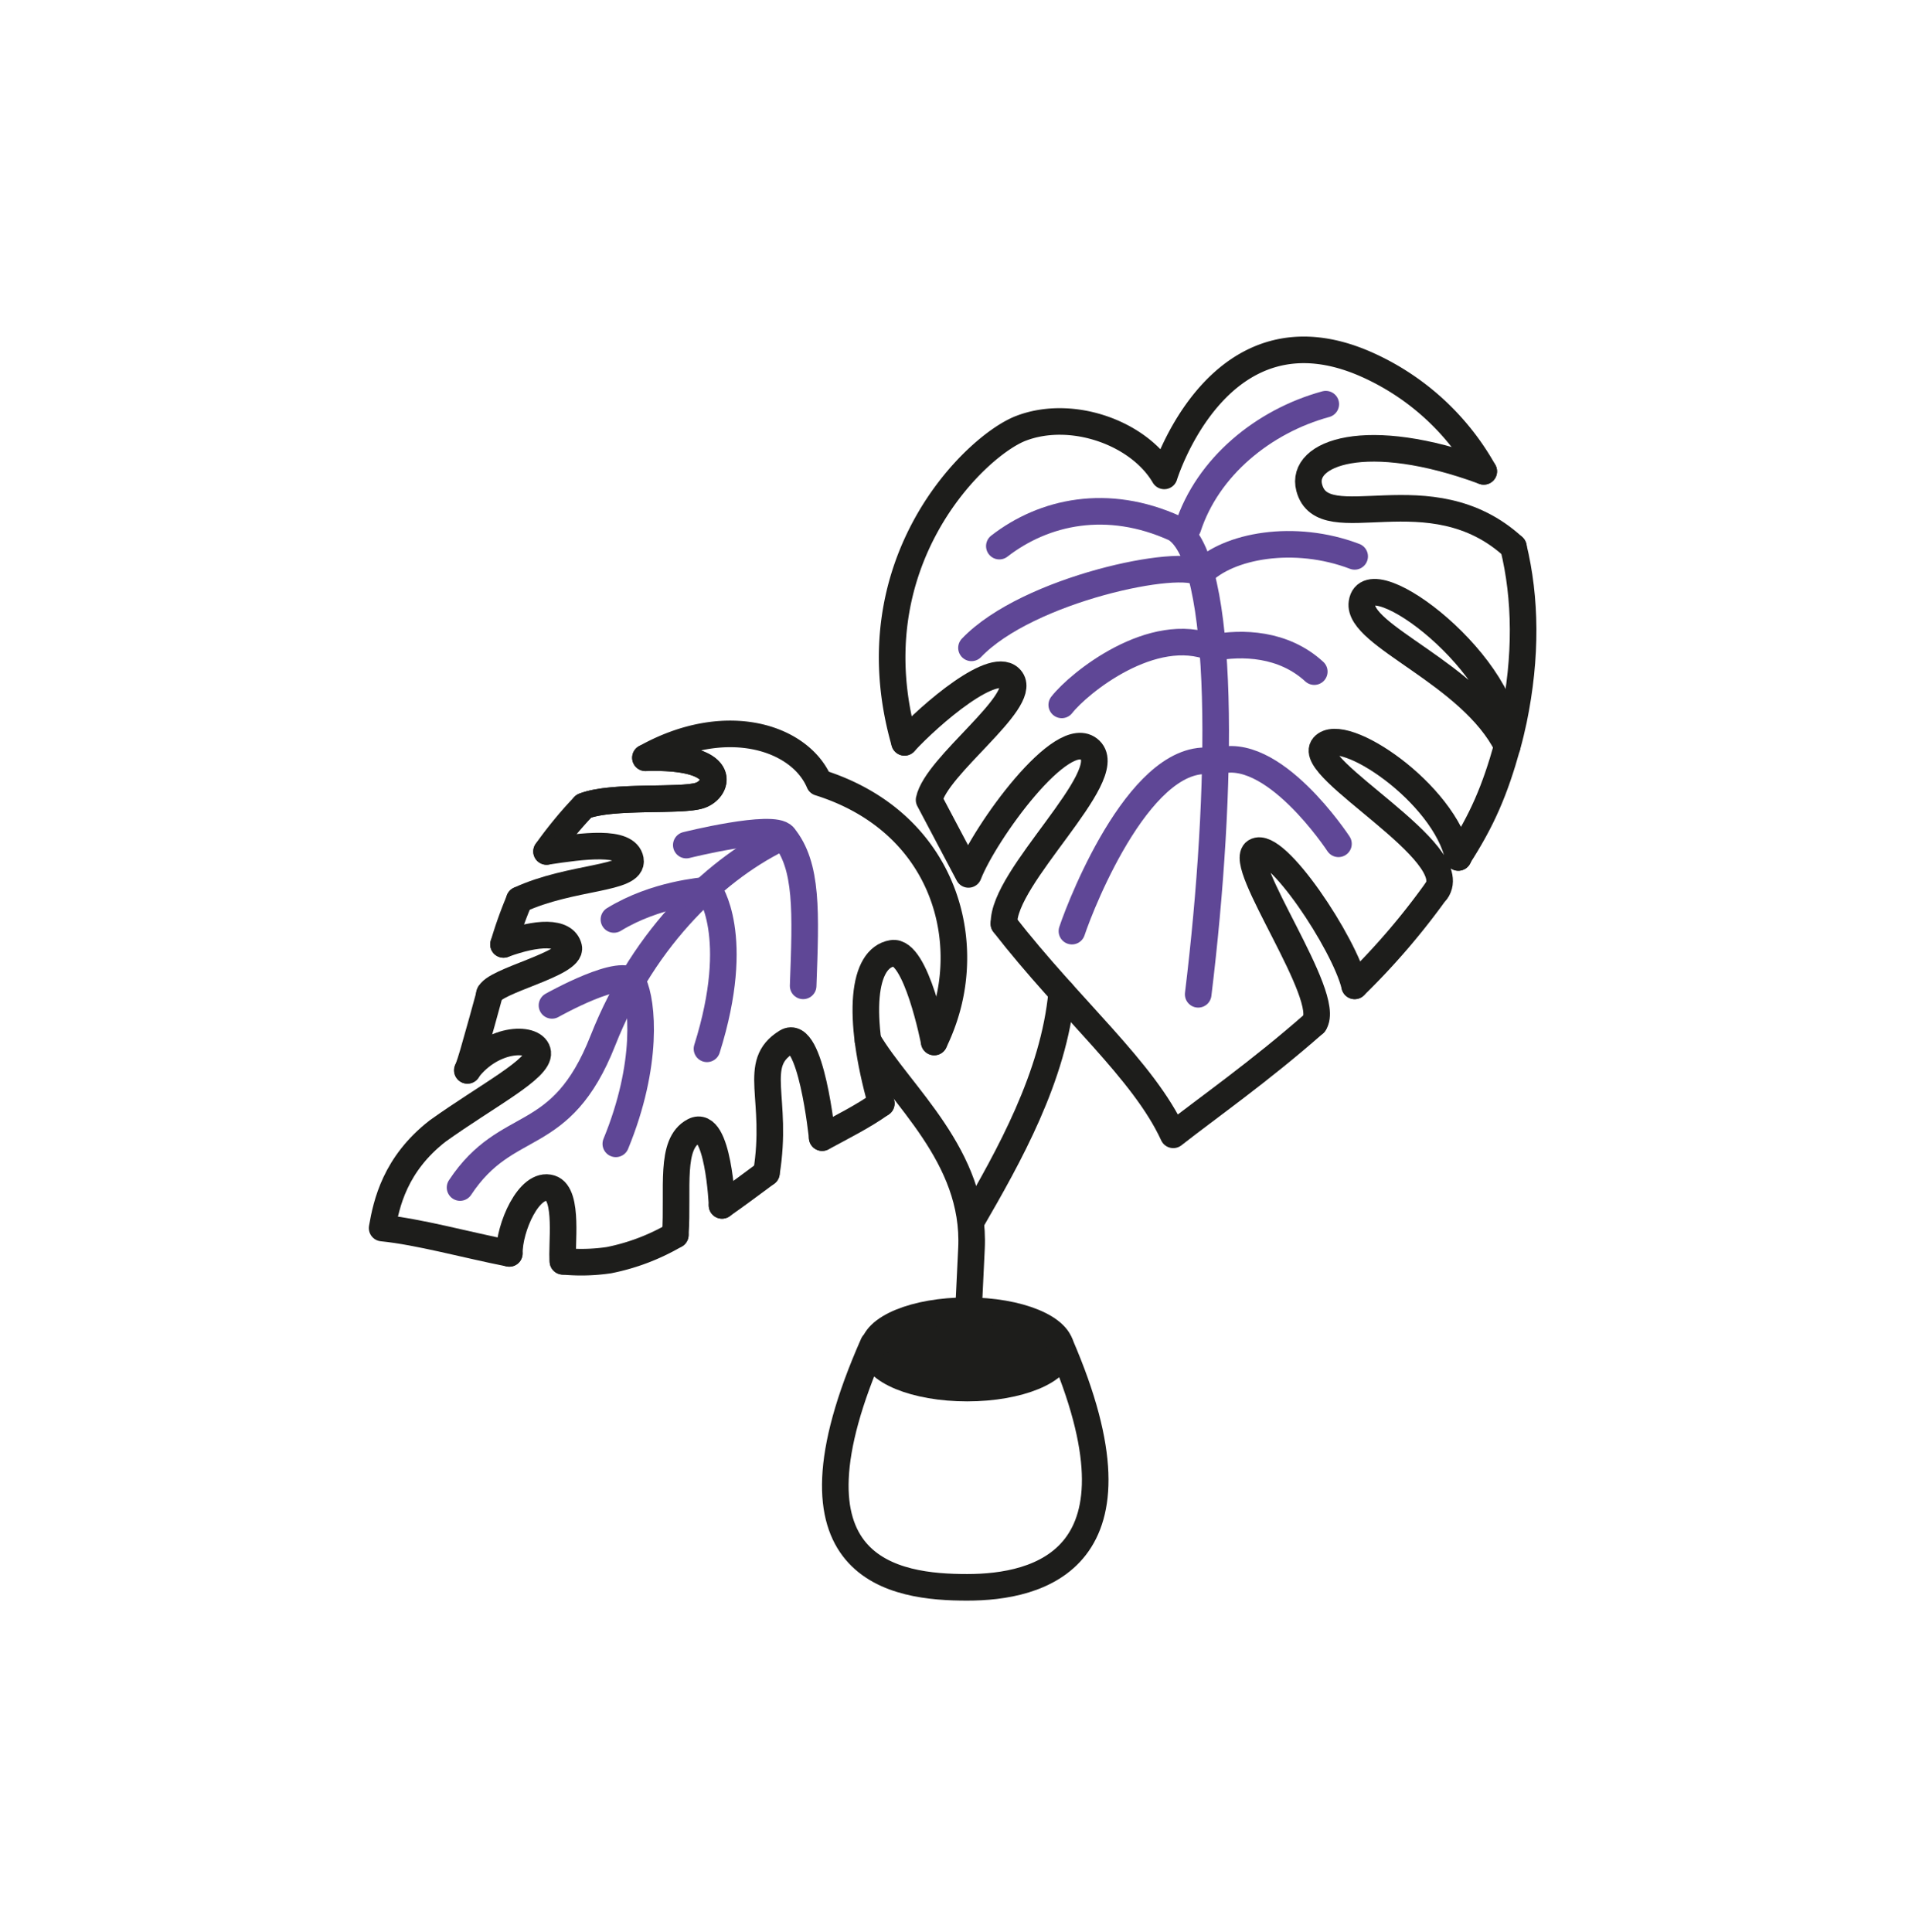 <svg xmlns="http://www.w3.org/2000/svg" viewBox="0 0 447.32 451.91"><defs><style>.cls-1,.cls-2{fill:none;stroke-linecap:round;stroke-linejoin:round;}.cls-1,.cls-3{stroke:#1d1d1b;}.cls-1,.cls-2,.cls-3{stroke-width:6.22px;}.cls-2{stroke:#5f4796;}.cls-3{fill:#1d1d1b;stroke-miterlimit:10;}</style></defs><g id="ÖSSZES"><path class="cls-1" d="M316.93,230.63A166.29,166.29,0,0,0,336,208.42l.19-.27"/><path class="cls-1" d="M211.61,173.67c-12-41.89,16.59-69.37,27.23-73.46,11.86-4.56,27.61,1,33.54,11.12,0,0,12.8-41.84,47.85-25.83a58.76,58.76,0,0,1,26.9,24.77"/><path class="cls-1" d="M234.85,216.11c15.67,20.13,32.7,34.27,39.64,49.37,7.83-6.16,20.22-14.81,33-26.07"/><path class="cls-1" d="M211.62,173.66c5.92-6.43,21.38-19.87,25-14.63s-17.57,20.06-19.26,28.1l9.22,17.43c3.69-9.59,22.11-35.21,28.47-29.07s-20.54,29.64-20.16,40.62"/><path class="cls-1" d="M347.13,110.27c-27.51-10.16-43-4.27-40.83,3.82,3.29,12.43,28.33-4,47.78,13.87"/><path class="cls-1" d="M352.63,174.55c1.27-18.22-32.5-44.16-34-33.52C317.48,148.7,344.16,157.49,352.63,174.55Z"/><path class="cls-1" d="M341.18,200.59c-3.21-15.05-27.09-31.16-31.54-26s32.93,24.86,26.4,33.87"/><line class="cls-1" x1="341.18" y1="200.59" x2="341.18" y2="200.59"/><path class="cls-1" d="M354.06,127.94h0c2.93,12,3.13,25.68.05,40.55-.43,2-.91,4.05-1.47,6v0h0c-2.9,10.39-5.85,17.29-11.46,26"/><path class="cls-1" d="M316.93,230.63c-2.42-10-18.51-34.18-23.17-31.43s18.07,34,13.72,40.21"/><path class="cls-1" d="M114.52,232.47l0,.15c-1.11,4.08-2.36,8.63-3.85,13.8-.39,1.35-.82,2.67-1.3,4"/><path class="cls-1" d="M179.31,274.41c-3.09,2.28-6.62,4.94-10.4,7.58"/><path class="cls-1" d="M121.53,210.51a96.89,96.89,0,0,0-3.73,10.43"/><path class="cls-1" d="M127.87,199.19c1.54-2.19,3.3-4.45,5.35-6.87,1.13-1.31,2.26-2.57,3.41-3.75,6.74-2.6,22.68-1,27.13-2.49s7-9.43-12.75-8.81c18.83-10.53,36.21-4.77,40.66,5.8,28.2,8.87,36.09,35.1,29.1,55.35a47.24,47.24,0,0,1-2.2,5.33h0"/><path class="cls-1" d="M206.18,258.15c-4.29,3.05-9,5.38-13.83,8"/><path class="cls-1" d="M131.7,295.07a44.52,44.52,0,0,0,10.78-.27,49.94,49.94,0,0,0,15.5-5.9"/><path class="cls-1" d="M151,177.27c19.74-.62,17.19,7.32,12.75,8.81s-20.39-.11-27.13,2.49"/><path class="cls-1" d="M127.87,199.19c8.47-1.27,18.76-2.72,19.62,1.94s-13.85,3.75-26,9.38"/><path class="cls-1" d="M117.79,220.94c7.86-2.89,14.35-3.18,15.27.71s-17.71,7.77-18.59,11"/><path class="cls-1" d="M109.32,250.38c6.06-8,16.06-7.92,16.49-4.12s-11.71,9.95-23.41,18.32c-10,7.78-12,17-13,22.71,8.65.87,19.34,3.87,29.73,5.93"/><path class="cls-1" d="M119.17,293.22c-.09-5.94,4.61-16.84,9.65-15.25,4.34,1.36,2.43,13.79,2.88,17.11"/><path class="cls-1" d="M158,288.9c.7-10.93-1.37-21.35,4.35-24.31s6.58,17.4,6.58,17.4"/><path class="cls-1" d="M179.31,274.41c2.87-17.56-3.64-25.5,4.68-30.64,5.75-3.56,8.36,22.35,8.36,22.35"/><path class="cls-1" d="M206.18,258.15c-5.9-21-4.24-34,2.54-35.13,5.64-1,9.84,20.75,9.84,20.75"/><path class="cls-2" d="M183.33,195.67c-14.86,6.93-32.47,22.87-42.28,47.76-9.87,25.06-22.31,17.6-33.42,34.38"/><path class="cls-2" d="M187.9,230.63c.63-17.24,1.1-28.1-4.57-35-2.47-3-22.77,2.07-22.77,2.07"/><path class="cls-2" d="M143.63,215.1c9.85-6,20.46-6.64,22.2-6.95,0,0,7.93,10.6-.43,37.21"/><path class="cls-2" d="M144.07,267.59c7.69-18.68,6.24-33.1,4.13-37.52s-19.06,5.13-19.06,5.13"/><path class="cls-2" d="M250.78,217.83c2.38-7.14,16.73-43.28,33.64-39.59,13.15-4.66,28.72,19.16,28.72,19.16"/><path class="cls-2" d="M248.4,164.9c4-5.13,21.23-19.05,35.29-13.34,6.9-1.35,16.58-1.07,23.79,5.56"/><path class="cls-2" d="M227.28,151.56c13.18-13.81,49.42-21.24,53.65-17.4,6.38-6.56,21.94-9.36,36-4"/><path class="cls-2" d="M233.8,127.76c10.47-8.12,25.31-11.34,41.12-4.15,12,7.26,11.22,61.42,5.4,109"/><path class="cls-2" d="M310.17,94.55c-14.61,4-27.64,14.67-32.25,28.85"/><path class="cls-1" d="M227.28,285.61c8.68-15,19.27-33.69,21.12-53.5"/><path class="cls-1" d="M203.07,243.43c7.48,12.73,25.27,27,24.21,48.66s-1.46,30.82-1.46,30.82"/><ellipse class="cls-3" cx="226.26" cy="315.68" rx="21.95" ry="9.05"/><path class="cls-1" d="M248,314.42c21.94,50.58-5.1,56.92-21.74,56.92s-45.51-3.64-21.95-56.92"/></g></svg>